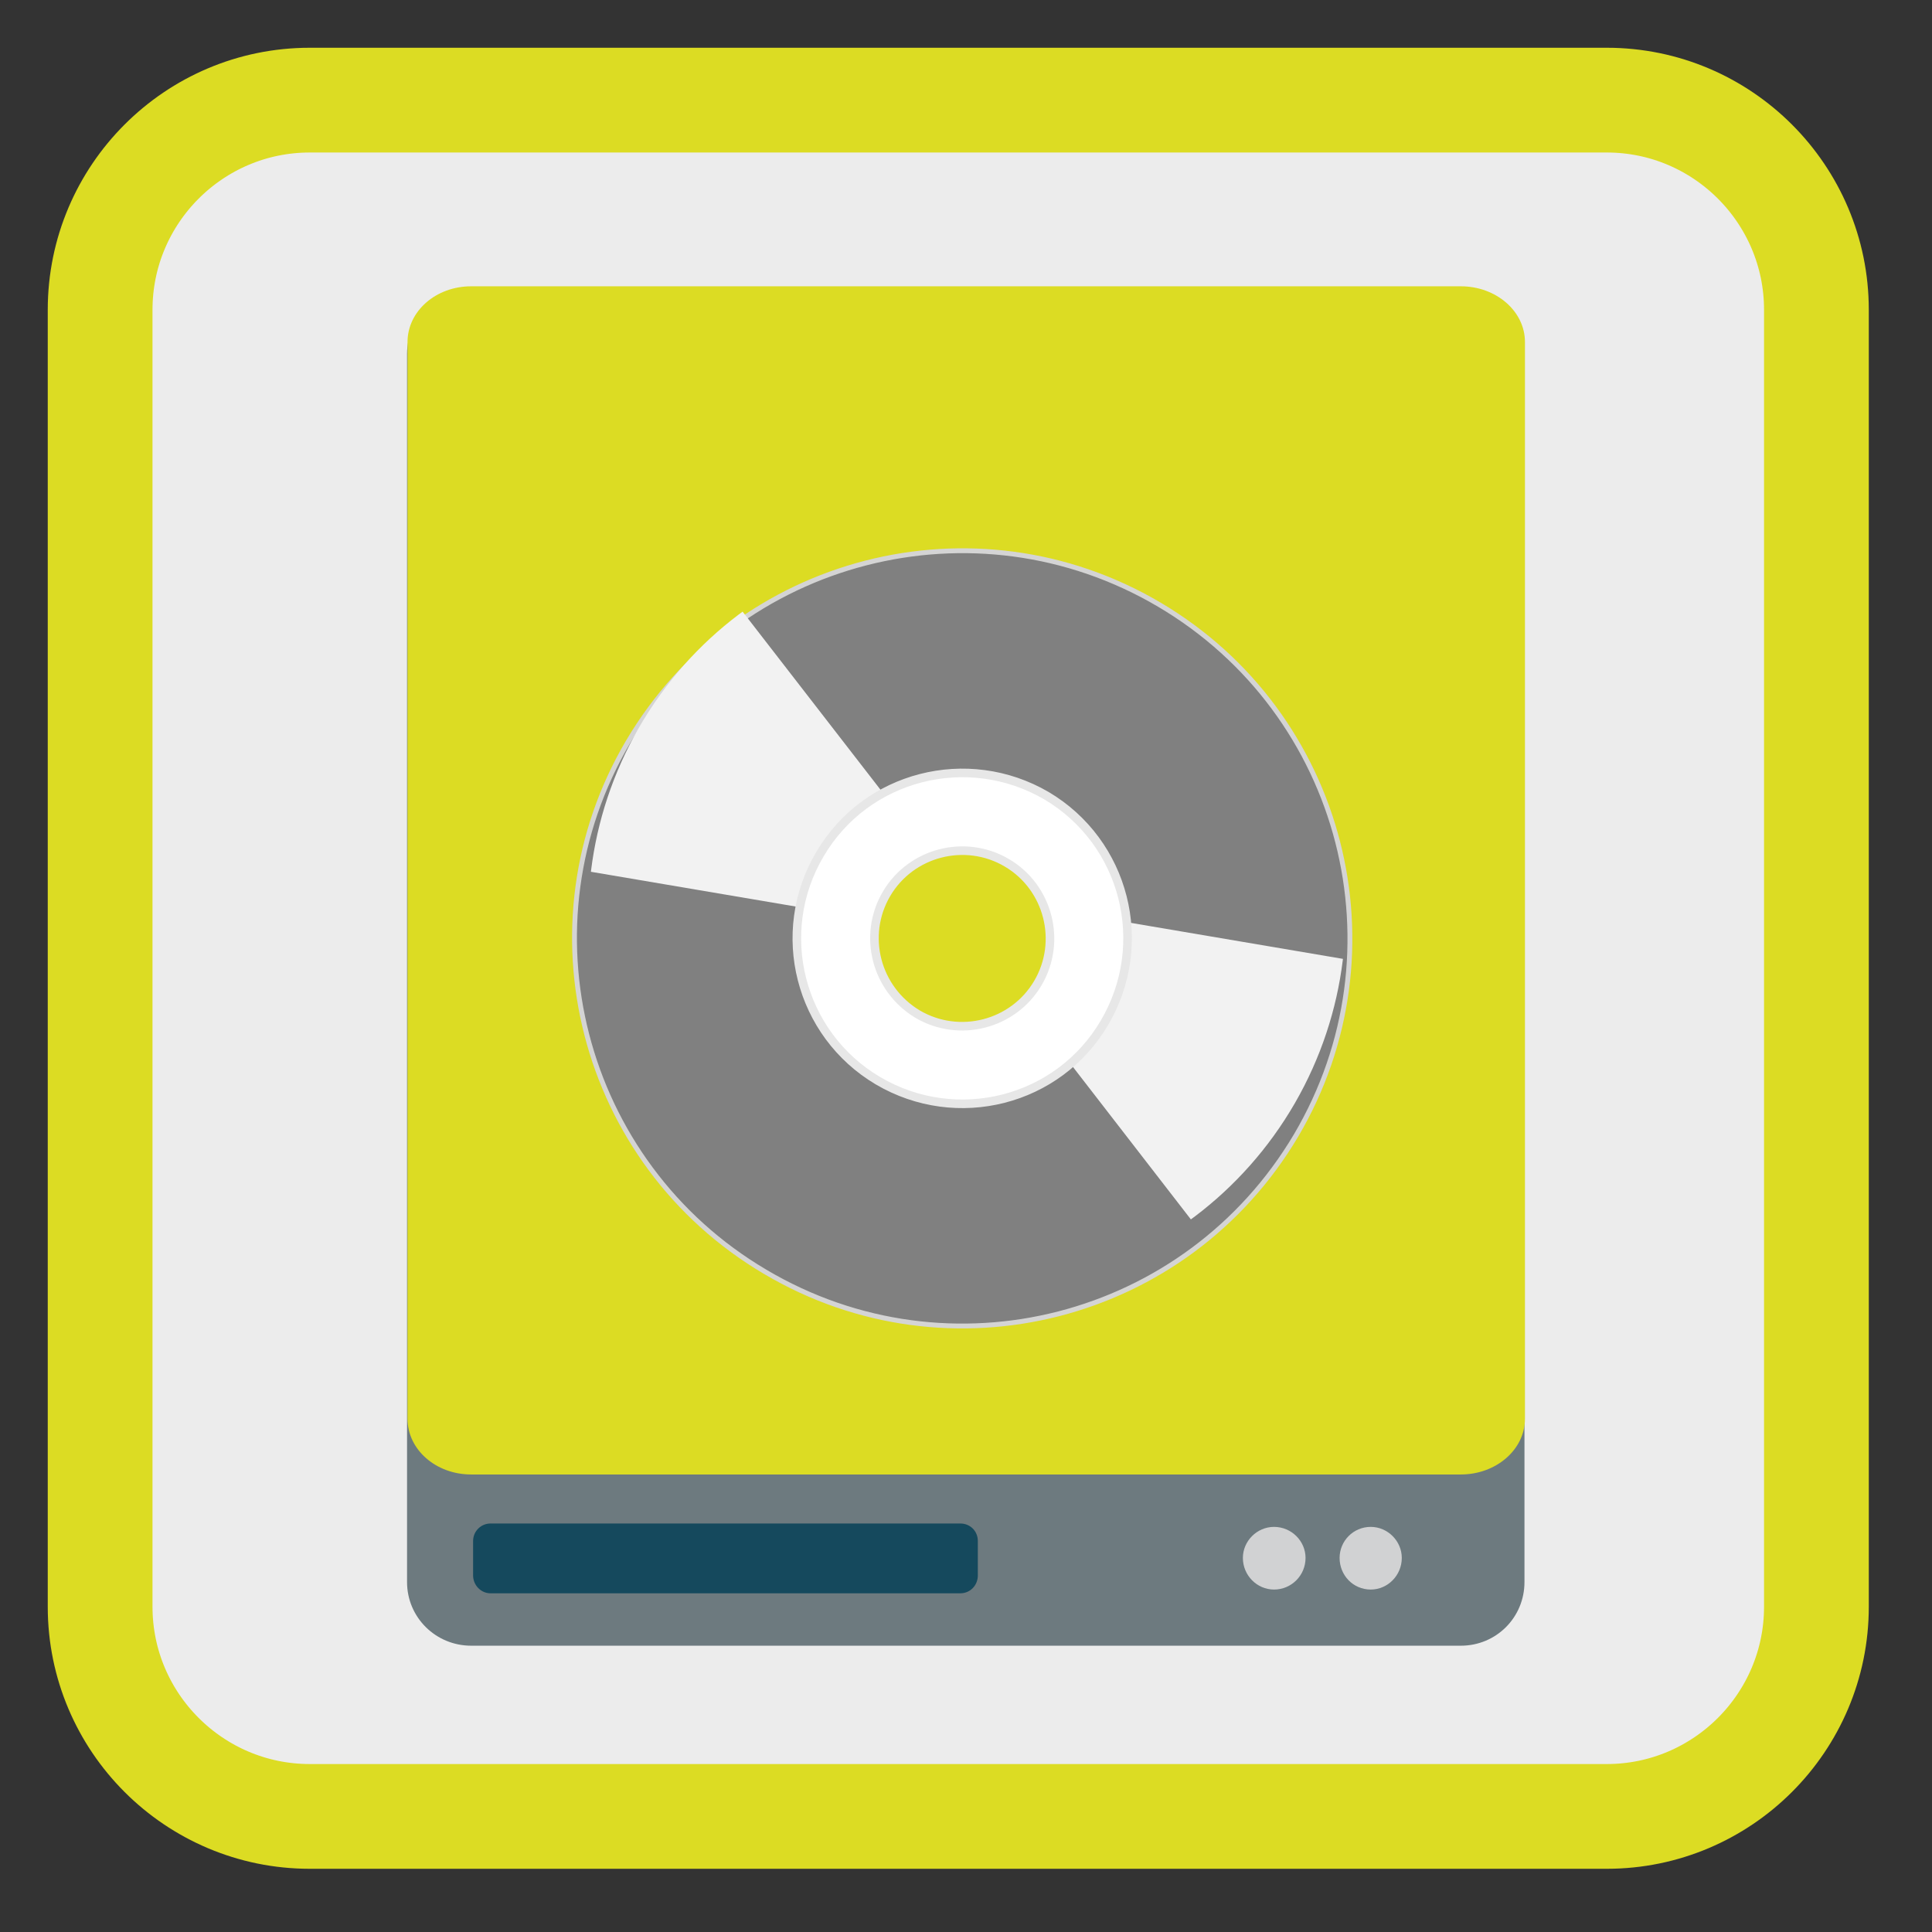 <?xml version="1.0" encoding="UTF-8"?>
<svg xmlns="http://www.w3.org/2000/svg" xmlns:xlink="http://www.w3.org/1999/xlink" width="16pt" height="16pt" viewBox="0 0 16 16" version="1.1">
<rect x="0" y="0" width="16" height="16" fill="#333333" stroke="none"/>
<defs>
<clipPath id="clip1">
  <path d="M 8 7 L 12 7 L 12 11 L 8 11 Z M 8 7 "/>
</clipPath>
<clipPath id="clip2">
  <path d="M 9.57 4.844 C 8.066 3.977 6.148 4.492 5.277 5.996 C 4.41 7.496 4.926 9.418 6.43 10.285 C 7.934 11.156 9.852 10.641 10.723 9.137 C 11.59 7.633 11.074 5.711 9.57 4.844 Z M 8.43 6.824 C 8.84 7.059 8.98 7.586 8.742 7.996 C 8.504 8.402 7.98 8.543 7.57 8.309 C 7.16 8.07 7.02 7.547 7.258 7.137 C 7.496 6.727 8.02 6.586 8.43 6.824 Z M 8.43 6.824 "/>
</clipPath>
<clipPath id="clip3">
  <path d="M 4 4 L 8 4 L 8 8 L 4 8 Z M 4 4 "/>
</clipPath>
<clipPath id="clip4">
  <path d="M 6.441 10.316 C 7.945 11.184 9.867 10.668 10.734 9.168 C 11.602 7.664 11.086 5.742 9.582 4.875 C 8.082 4.008 6.16 4.523 5.293 6.023 C 4.426 7.527 4.938 9.449 6.441 10.316 Z M 7.586 8.336 C 7.176 8.102 7.035 7.578 7.27 7.168 C 7.508 6.758 8.031 6.617 8.441 6.852 C 8.852 7.09 8.992 7.613 8.754 8.023 C 8.52 8.434 7.996 8.574 7.586 8.336 Z M 7.586 8.336 "/>
</clipPath>
</defs>
<g id="surface1">
<path style="fill-rule:nonzero;fill:rgb(92.549%,92.549%,92.549%);fill-opacity:1;stroke-width:27.984;stroke-linecap:butt;stroke-linejoin:miter;stroke:#DCDC23;stroke-opacity:1;stroke-miterlimit:4;" d="M 82.75 26.75 L 429.25 26.75 C 460.125 26.75 485.25 51.875 485.25 82.75 L 485.25 429.25 C 485.25 460.125 460.125 485.25 429.25 485.25 L 82.75 485.25 C 51.875 485.25 26.75 460.125 26.75 429.25 L 26.75 82.75 C 26.75 51.875 51.875 26.75 82.75 26.75 Z M 82.75 26.75 " transform="matrix(0.031,0,0,0.031,0,0)"/>
<path style=" stroke:none;fill-rule:nonzero;fill:rgb(42.745%,47.843%,49.804%);fill-opacity:1;" d="M 3.902 2.402 L 12.098 2.402 C 12.391 2.402 12.625 2.637 12.625 2.93 L 12.625 13.102 C 12.625 13.395 12.391 13.629 12.098 13.629 L 3.902 13.629 C 3.609 13.629 3.371 13.395 3.371 13.102 L 3.371 2.93 C 3.371 2.637 3.609 2.402 3.902 2.402 Z M 3.902 2.402 "/>
<path style=" stroke:none;fill-rule:nonzero;fill:rgb(8.235%,28.627%,36.471%);fill-opacity:1;" d="M 4.062 12.617 L 7.953 12.617 C 8.035 12.617 8.098 12.68 8.098 12.762 L 8.098 13.047 C 8.098 13.129 8.035 13.195 7.953 13.195 L 4.062 13.195 C 3.984 13.195 3.918 13.129 3.918 13.047 L 3.918 12.762 C 3.918 12.68 3.984 12.617 4.062 12.617 Z M 4.062 12.617 "/>
<path style=" stroke:none;fill-rule:nonzero;fill:#DCDC23;fill-opacity:1;" d="M 3.902 2.371 L 12.098 2.371 C 12.391 2.371 12.629 2.578 12.629 2.832 L 12.629 11.75 C 12.629 12.004 12.391 12.211 12.098 12.211 L 3.902 12.211 C 3.609 12.211 3.375 12.004 3.375 11.75 L 3.375 2.832 C 3.375 2.578 3.609 2.371 3.902 2.371 Z M 3.902 2.371 "/>
<path style=" stroke:none;fill-rule:nonzero;fill:rgb(81.961%,82.353%,82.745%);fill-opacity:1;" d="M 10.812 12.902 C 10.812 13.047 10.695 13.164 10.551 13.164 C 10.41 13.164 10.293 13.047 10.293 12.902 C 10.293 12.762 10.41 12.645 10.551 12.645 C 10.695 12.645 10.812 12.762 10.812 12.902 Z M 10.812 12.902 "/>
<path style=" stroke:none;fill-rule:nonzero;fill:rgb(81.961%,82.353%,82.745%);fill-opacity:1;" d="M 11.609 12.902 C 11.609 13.047 11.492 13.164 11.352 13.164 C 11.207 13.164 11.094 13.047 11.094 12.902 C 11.094 12.762 11.207 12.645 11.352 12.645 C 11.492 12.645 11.609 12.762 11.609 12.902 Z M 11.609 12.902 "/>
<path style="fill-rule:nonzero;fill:rgb(50.196%,50.196%,50.196%);fill-opacity:1;stroke-width:1.57;stroke-linecap:butt;stroke-linejoin:miter;stroke:rgb(83.137%,83.137%,83.137%);stroke-opacity:1;stroke-miterlimit:4;" d="M 255.957 113.035 C 186.566 113.073 130.479 169.253 130.382 238.721 C 130.342 307.976 186.6 364.199 255.99 364.161 C 325.458 364.258 381.546 308.078 381.643 238.61 C 381.605 169.22 325.347 112.997 255.957 113.035 Z M 256.053 204.387 C 274.935 204.302 290.342 219.746 290.291 238.707 C 290.162 257.531 274.853 272.86 255.971 272.944 C 237.011 272.893 221.682 257.585 221.733 238.624 C 221.785 219.664 237.093 204.335 256.053 204.387 Z M 256.053 204.387 " transform="matrix(0.022,0.013,-0.013,0.022,5.439,-0.807)"/>
<g clip-path="url(#clip1)" clip-rule="nonzero">
<g clip-path="url(#clip2)" clip-rule="nonzero">
<path style=" stroke:none;fill-rule:evenodd;fill:rgb(94.902%,94.902%,94.902%);fill-opacity:1;" d="M 8.5 7.496 L 11.652 8.031 L 10.203 10.539 L 8.109 7.832 Z M 8.5 7.496 "/>
</g>
</g>
<g clip-path="url(#clip3)" clip-rule="nonzero">
<g clip-path="url(#clip4)" clip-rule="nonzero">
<path style=" stroke:none;fill-rule:evenodd;fill:rgb(94.902%,94.902%,94.902%);fill-opacity:1;" d="M 7.512 7.664 L 4.359 7.129 L 5.809 4.625 L 7.902 7.328 Z M 7.512 7.664 "/>
</g>
</g>
<path style="fill-rule:nonzero;fill:rgb(100%,100%,100%);fill-opacity:1;stroke-width:2.78;stroke-linecap:butt;stroke-linejoin:miter;stroke:rgb(90.588%,90.588%,90.588%);stroke-opacity:1;stroke-miterlimit:4;" d="M 256.006 184.943 C 226.356 185.114 202.332 209.08 202.425 238.594 C 202.382 268.187 226.349 292.211 255.941 292.253 C 285.669 292.218 309.693 268.251 309.6 238.737 C 309.564 209.009 285.598 184.985 256.006 184.943 Z M 255.982 210.197 C 271.65 210.166 284.45 222.968 284.481 238.636 C 284.512 254.303 271.71 267.103 256.042 267.134 C 240.297 267.03 227.575 254.363 227.544 238.695 C 227.513 223.028 240.315 210.228 255.982 210.197 Z M 255.982 210.197 " transform="matrix(0.022,0.013,-0.013,0.022,5.439,-0.807)"/>
</g>
</svg>
